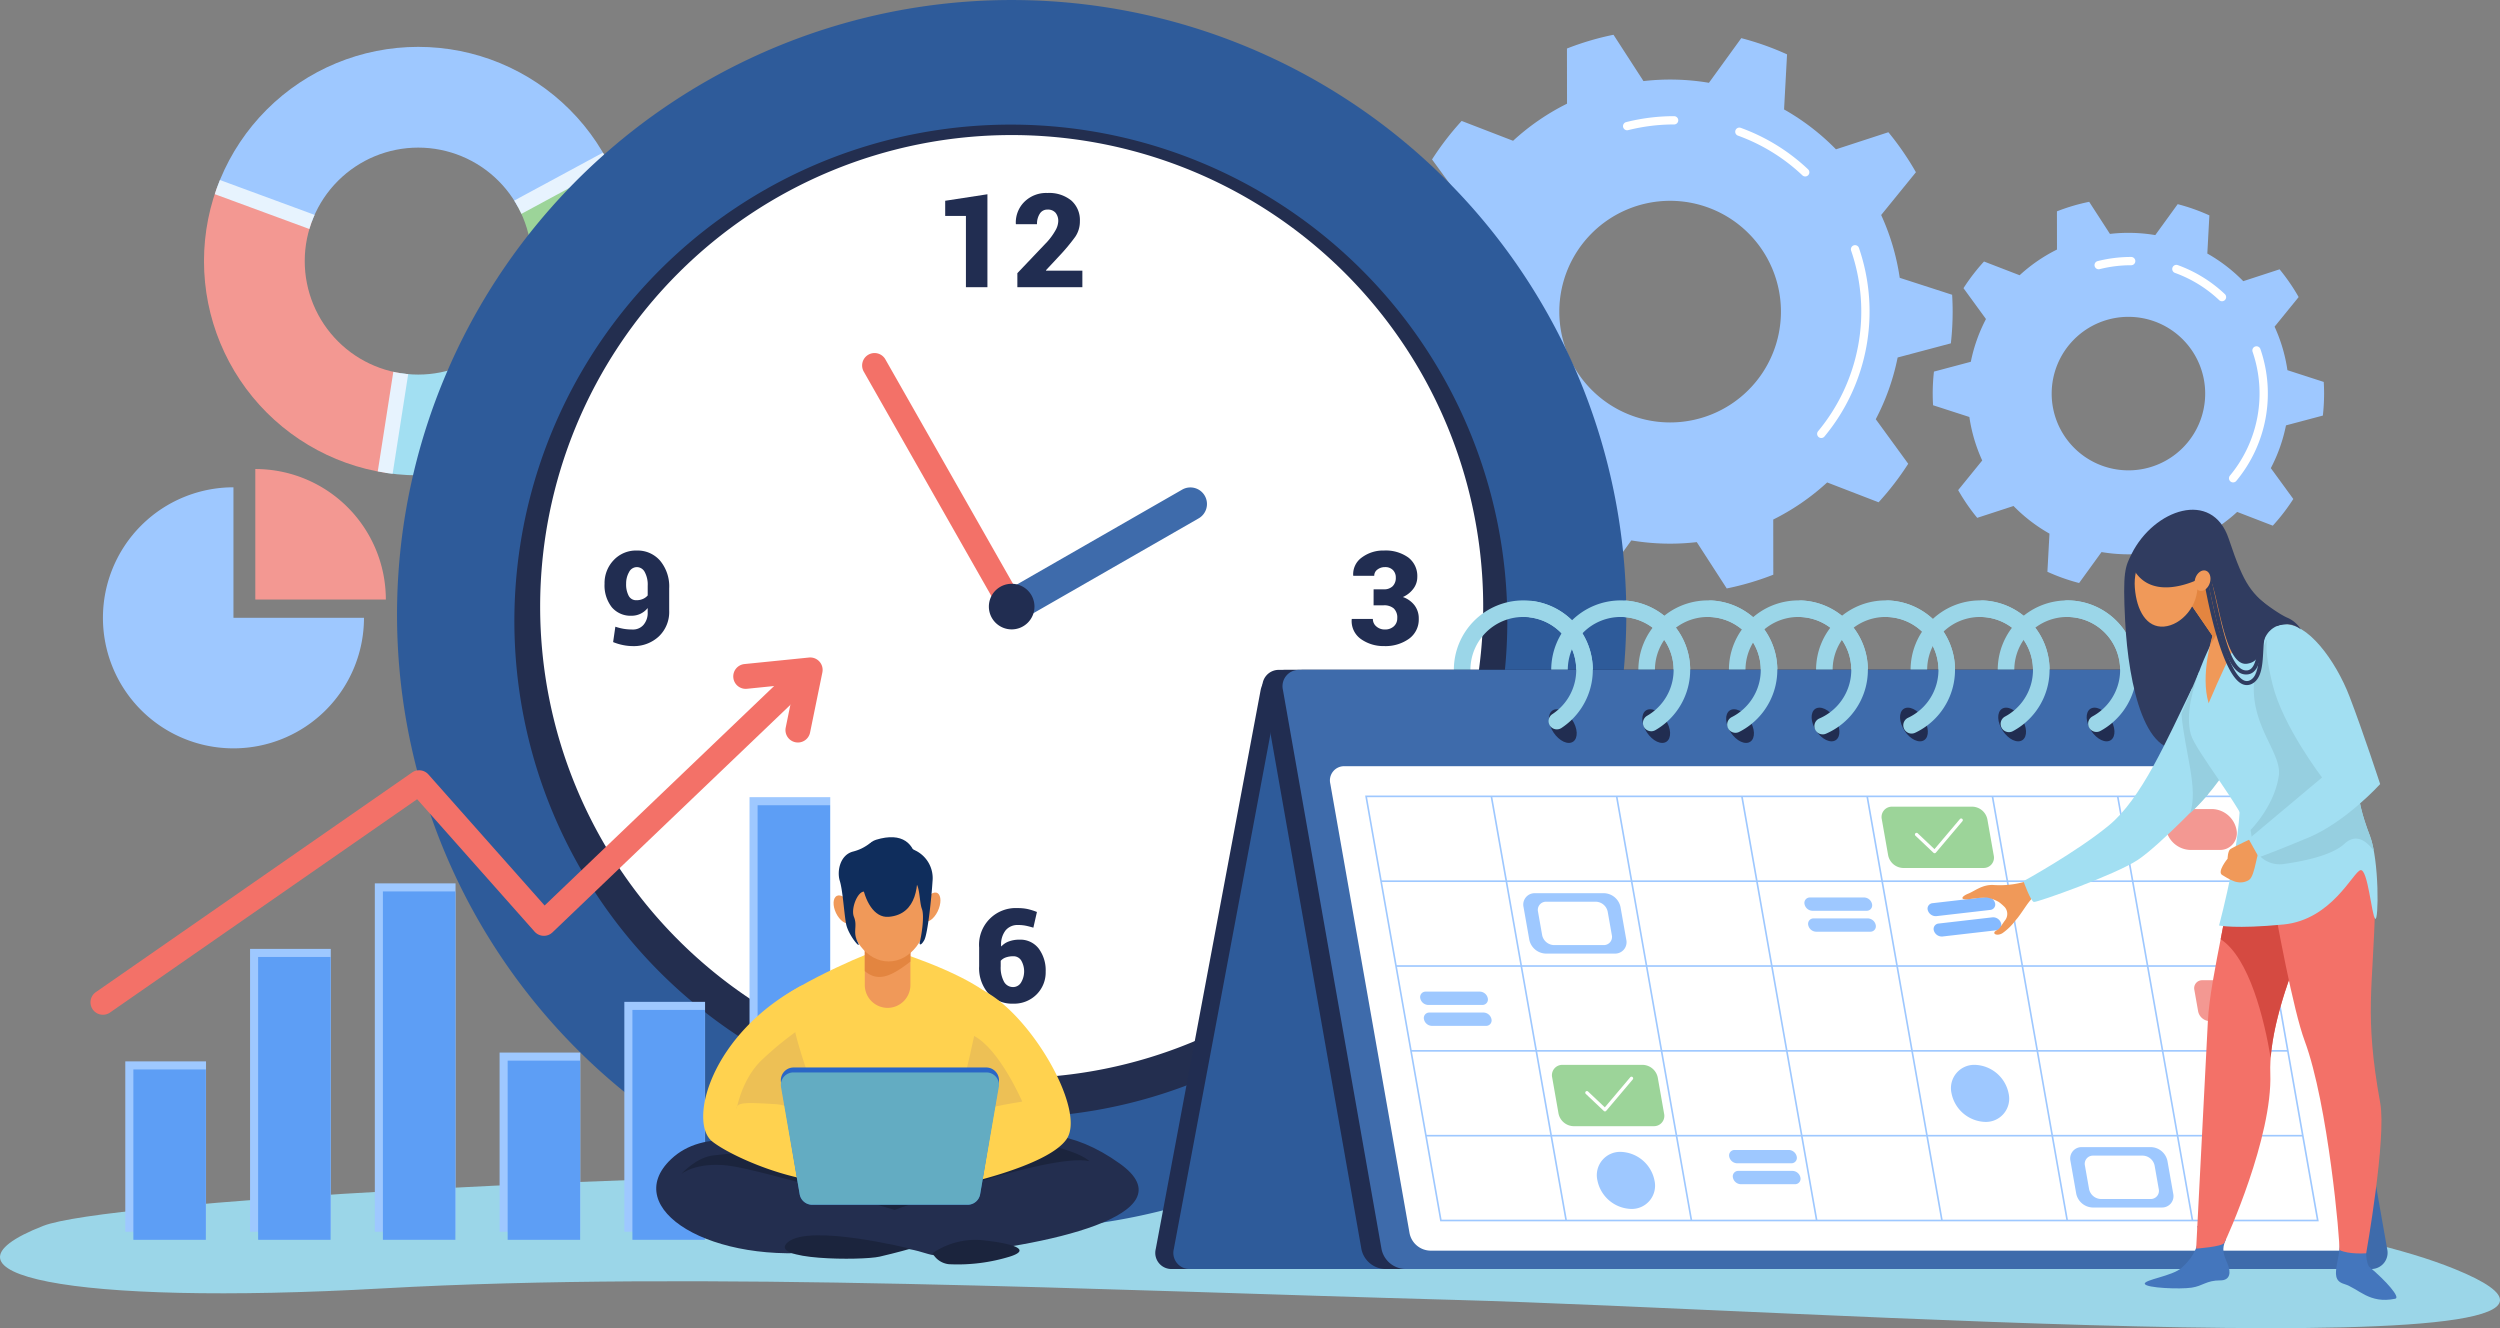 <svg xmlns="http://www.w3.org/2000/svg" xmlns:xlink="http://www.w3.org/1999/xlink" width="631.001" height="335.226" viewBox="0 0 631.001 335.226">
  <rect x="0" y="0" width="631.001" height="335.226" fill="#808080" stroke="none"/>
  <defs>
    <clipPath id="clip-path">
      <rect id="Rectangle_1354" data-name="Rectangle 1354" width="631.001" height="335.226" fill="none"/>
    </clipPath>
    <clipPath id="clip-path-2">
      <path id="Path_20154" data-name="Path 20154" d="M271.687,110.648a28.644,28.644,0,1,1,28.644,28.644,28.644,28.644,0,0,1-28.644-28.644m-25.428,0a54.072,54.072,0,1,0,54.072-54.072,54.072,54.072,0,0,0-54.072,54.072" transform="translate(-246.259 -56.576)" fill="none"/>
    </clipPath>
  </defs>
  <g id="Group_4788" data-name="Group 4788" transform="translate(709 -323)">
    <g id="Group_4794" data-name="Group 4794" transform="translate(-709 323)">
      <g id="Group_4789" data-name="Group 4789" transform="translate(0 0)">
        <g id="Group_4788-2" data-name="Group 4788" clip-path="url(#clip-path)">
          <path id="Path_20140" data-name="Path 20140" d="M619.557,1436.005c-100.325-40.8-577.684-22.991-608.654-10.884s6.031,20.257,85.74,15.775,182.266.5,270.355,2.9,317.6,18.662,252.56-7.79" transform="translate(0 -1115.708)" fill="#9bd6e8"/>
          <path id="Path_20141" data-name="Path 20141" d="M1817.308,119.86a71.956,71.956,0,0,0,.45-8.007c0-1.428-.047-2.846-.13-4.254l-13.229-4.28a58.171,58.171,0,0,0-4.685-15.851l8.772-10.795a71.46,71.46,0,0,0-6.948-10.1l-13.231,4.317a58.782,58.782,0,0,0-13.1-10.068l.752-13.9a70.772,70.772,0,0,0-11.55-4.093L1756.24,54.1a58.833,58.833,0,0,0-16.517-.433l-7.565-11.692a70.751,70.751,0,0,0-11.751,3.473l.017,13.922a58.692,58.692,0,0,0-13.613,9.364l-12.98-5.009a71.6,71.6,0,0,0-7.476,9.72l8.192,11.246a58.146,58.146,0,0,0-5.523,15.58l-13.436,3.575a72.069,72.069,0,0,0-.45,8.006c0,1.429.047,2.846.13,4.254l13.23,4.28a58.136,58.136,0,0,0,4.684,15.851l-8.772,10.795a71.488,71.488,0,0,0,6.949,10.1l13.231-4.317a58.811,58.811,0,0,0,13.1,10.068l-.752,13.9a70.776,70.776,0,0,0,11.55,4.093l8.17-11.275a58.811,58.811,0,0,0,16.517.433l7.564,11.692a70.739,70.739,0,0,0,11.752-3.473l-.017-13.922a58.7,58.7,0,0,0,13.613-9.364l12.981,5.009a71.582,71.582,0,0,0,7.475-9.719l-8.191-11.245a58.175,58.175,0,0,0,5.522-15.58Zm-70.86,19.963a27.969,27.969,0,1,1,27.969-27.969,27.969,27.969,0,0,1-27.969,27.969" transform="translate(-1324.908 -33.2)" fill="#9ec8ff"/>
          <path id="Path_20142" data-name="Path 20142" d="M2194.714,344.627a1.045,1.045,0,0,1-.8-1.714,47.317,47.317,0,0,0,8.337-45.576,1.045,1.045,0,1,1,1.976-.681,49.408,49.408,0,0,1-8.706,47.594,1.042,1.042,0,0,1-.8.377" transform="translate(-1735.026 -234.075)" fill="#fff"/>
          <path id="Path_20143" data-name="Path 20143" d="M2112.46,166.369a1.042,1.042,0,0,1-.717-.284,46.963,46.963,0,0,0-16.263-10.02,1.045,1.045,0,1,1,.713-1.965,49.051,49.051,0,0,1,16.983,10.463,1.046,1.046,0,0,1-.717,1.807" transform="translate(-1656.821 -121.831)" fill="#fff"/>
          <path id="Path_20144" data-name="Path 20144" d="M1960.368,143.812a1.046,1.046,0,0,1-.255-2.059,49.515,49.515,0,0,1,12.11-1.5,1.045,1.045,0,1,1,0,2.091,47.425,47.425,0,0,0-11.6,1.434,1.043,1.043,0,0,1-.257.032" transform="translate(-1549.677 -110.93)" fill="#fff"/>
          <path id="Path_20145" data-name="Path 20145" d="M2431.7,297.61a49.932,49.932,0,0,0,.312-5.546c0-.99-.032-1.971-.09-2.946l-9.164-2.965a40.287,40.287,0,0,0-3.244-10.979l6.075-7.477a49.452,49.452,0,0,0-4.812-7l-9.165,2.99a40.743,40.743,0,0,0-9.073-6.974l.521-9.629a49.016,49.016,0,0,0-8-2.835l-5.659,7.809a40.759,40.759,0,0,0-11.44-.3l-5.24-8.1a49.051,49.051,0,0,0-8.14,2.405l.012,9.643a40.645,40.645,0,0,0-9.429,6.486l-8.99-3.469a49.533,49.533,0,0,0-5.178,6.732l5.674,7.789a40.294,40.294,0,0,0-3.825,10.791l-9.306,2.477a49.87,49.87,0,0,0-.312,5.545c0,.989.033,1.971.09,2.946l9.163,2.965a40.3,40.3,0,0,0,3.244,10.979l-6.076,7.477a49.508,49.508,0,0,0,4.813,7l9.165-2.99a40.734,40.734,0,0,0,9.072,6.973l-.521,9.629a49.069,49.069,0,0,0,8,2.836l5.659-7.809a40.741,40.741,0,0,0,11.44.3l5.24,8.1a49.037,49.037,0,0,0,8.14-2.405l-.012-9.643a40.645,40.645,0,0,0,9.429-6.486l8.991,3.469a49.562,49.562,0,0,0,5.178-6.732l-5.674-7.789a40.277,40.277,0,0,0,3.825-10.791Zm-49.08,13.827A19.373,19.373,0,1,1,2402,292.065a19.372,19.372,0,0,1-19.373,19.373" transform="translate(-1845.41 -192.72)" fill="#9ec8ff"/>
          <path id="Path_20146" data-name="Path 20146" d="M2691.895,452.4a1.045,1.045,0,0,1-.8-1.714,32.452,32.452,0,0,0,5.718-31.258,1.045,1.045,0,1,1,1.976-.681,34.544,34.544,0,0,1-6.086,33.275,1.044,1.044,0,0,1-.805.377" transform="translate(-2128.259 -330.638)" fill="#fff"/>
          <path id="Path_20147" data-name="Path 20147" d="M2634.925,328.93a1.042,1.042,0,0,1-.716-.284,32.208,32.208,0,0,0-11.153-6.872,1.045,1.045,0,0,1,.713-1.966,34.289,34.289,0,0,1,11.874,7.315,1.046,1.046,0,0,1-.717,1.807" transform="translate(-2074.094 -252.894)" fill="#fff"/>
          <path id="Path_20148" data-name="Path 20148" d="M2529.579,313.306a1.046,1.046,0,0,1-.255-2.059,34.627,34.627,0,0,1,8.467-1.047,1.045,1.045,0,1,1,0,2.091,32.524,32.524,0,0,0-7.955.983,1.048,1.048,0,0,1-.257.032" transform="translate(-1999.88 -245.344)" fill="#fff"/>
        </g>
      </g>
      <g id="Group_4791" data-name="Group 4791" transform="translate(51.487 11.829)">
        <g id="Group_4790" data-name="Group 4790" clip-path="url(#clip-path-2)">
          <path id="Path_20149" data-name="Path 20149" d="M520.312,345.085,471.442,315.2l-8.84,56.6a57.348,57.348,0,0,0,57.711-26.714" transform="translate(-417.37 -261.128)" fill="#a2dff2"/>
          <path id="Path_20150" data-name="Path 20150" d="M553.805,242.6c.132-.216.3-.512.3-.5a57.288,57.288,0,0,0,1.269-56.39c-17.294,9.061-7,3.556-50.488,27.074,48.951,29.934,41.349,25.318,48.922,29.817" transform="translate(-450.811 -158.709)" fill="#9cd499"/>
          <path id="Path_20151" data-name="Path 20151" d="M247.934,78.936l53.722,19.8,50.4-27.251c-23.573-43.595-87.025-38.366-104.117,7.455" transform="translate(-247.584 -44.659)" fill="#9ec8ff"/>
          <path id="Path_20152" data-name="Path 20152" d="M279.191,296.915l8.84-56.6-53.722-19.8c-12.775,34.249,9.9,70.879,44.882,76.394" transform="translate(-233.958 -186.244)" fill="#f39892"/>
          <path id="Path_20153" data-name="Path 20153" d="M332.391,120.775a59.419,59.419,0,0,0,1.483-55.7l.031-.017-.9-1.672c-.018-.034-.038-.067-.057-.1l-.739-1.376-.028.015a58.493,58.493,0,0,0-23.613-22.9,59.667,59.667,0,0,0-82.44,30.3l-.032-.012-.661,1.774-.667,1.788.032.012a58.449,58.449,0,0,0,5.009,48.292,59.242,59.242,0,0,0,40.123,28.516l0,.033,1.873.3,1.882.3.005-.033a59.235,59.235,0,0,0,56.779-26.352l.038.023.372-.61.01,0,.6-1c.093-.152.2-.342.268-.45l.04-.067.03-.052.6-.985ZM326.66,69.1l3.948-2.065a55.607,55.607,0,0,1-1.426,51.708s-.362-.213-.362-.213c-2-1.183-2.864-1.7-6.843-4.123L284.743,91.638l30.908-16.713c4.539-2.442,6.4-3.415,11.009-5.825m-96.971,1.529a55.423,55.423,0,0,1,99.037-7.1l-14.884,8.048c-3.073,1.654-7.369,3.978-14.56,7.869-4.608,2.493-10.405,5.63-17.831,9.646l-.459.248-1.5-.915-.082.522-23.537-8.673Zm3.4,48.623a54.663,54.663,0,0,1-4.726-45.06l35.388,13.039,15.066,5.552-8.3,53.147a55.458,55.458,0,0,1-37.427-26.678m41.182,27.27,8.1-51.877,21.086,12.9c8.5,5.2,13.364,8.175,16.426,10.042l7.279,4.451a55.163,55.163,0,0,1-52.893,24.487" transform="translate(-226.862 -37.465)" fill="#e7f3fe"/>
        </g>
      </g>
      <g id="Group_4793" data-name="Group 4793" transform="translate(0 0)">
        <g id="Group_4792" data-name="Group 4792" clip-path="url(#clip-path)">
          <path id="Path_20155" data-name="Path 20155" d="M789.572,155.131A155.135,155.135,0,1,1,634.438,0,155.135,155.135,0,0,1,789.572,155.131" transform="translate(-379.092 0.004)" fill="#2e5b9a"/>
          <path id="Path_20156" data-name="Path 20156" d="M871.6,275.735A125.309,125.309,0,1,1,746.294,150.426,125.31,125.31,0,0,1,871.6,275.735" transform="translate(-491.152 -118.975)" fill="#232e4f"/>
          <path id="Path_20157" data-name="Path 20157" d="M890.1,282.058A119.012,119.012,0,1,1,771.086,163.045,119.012,119.012,0,0,1,890.1,282.058" transform="translate(-515.741 -128.956)" fill="#fff"/>
          <path id="Path_20158" data-name="Path 20158" d="M1205.489,622.766a4.182,4.182,0,0,1-2.085-7.809l45.08-25.872a4.182,4.182,0,1,1,4.163,7.254l-45.08,25.872a4.162,4.162,0,0,1-2.078.555" transform="translate(-950.14 -465.482)" fill="#3e6bab"/>
          <path id="Path_20159" data-name="Path 20159" d="M1078.583,493.433a3.136,3.136,0,0,1-2.729-1.586l-34.592-60.83a3.136,3.136,0,1,1,5.452-3.1l34.592,60.83a3.137,3.137,0,0,1-2.723,4.687" transform="translate(-823.235 -337.194)" fill="#f37168"/>
          <path id="Path_20160" data-name="Path 20160" d="M1205.291,710.508a5.755,5.755,0,1,1-5.755-5.755,5.754,5.754,0,0,1,5.755,5.755" transform="translate(-944.191 -557.405)" fill="#212d51"/>
          <path id="Path_20161" data-name="Path 20161" d="M1151.715,257.972h-5.426V239.986h-5.233v-3.832l10.66-1.642Z" transform="translate(-902.489 -185.48)" fill="#212d51"/>
          <path id="Path_20162" data-name="Path 20162" d="M1243.1,256.754h-16.408v-3.543l7.536-7.922a15.89,15.89,0,0,0,2.109-2.931,4.976,4.976,0,0,0,.677-2.238,3.222,3.222,0,0,0-.685-2.158,2.545,2.545,0,0,0-2.053-.8,2.2,2.2,0,0,0-1.924,1.039,4.642,4.642,0,0,0-.7,2.649h-5.314l-.032-.1a7.327,7.327,0,0,1,2.125-5.515,7.8,7.8,0,0,1,5.846-2.262,8.841,8.841,0,0,1,6.03,1.9,6.563,6.563,0,0,1,2.166,5.2,6.859,6.859,0,0,1-1.152,3.929,49.7,49.7,0,0,1-4.243,5.072l-3.172,3.4.048.1h9.146Z" transform="translate(-969.91 -184.262)" fill="#212d51"/>
          <path id="Path_20163" data-name="Path 20163" d="M1191.769,1096.266a11.742,11.742,0,0,1,2.464.233,15.512,15.512,0,0,1,2.383.749l-.9,3.961q-1.126-.339-1.972-.507a9.974,9.974,0,0,0-1.941-.169,3.881,3.881,0,0,0-3.1,1.361,5.767,5.767,0,0,0-1.119,3.969l.048.08a4.7,4.7,0,0,1,1.884-1.256,7.433,7.433,0,0,1,2.674-.451,5.824,5.824,0,0,1,4.887,2.262,9.2,9.2,0,0,1,1.747,5.789,7.851,7.851,0,0,1-2.311,5.789,7.99,7.99,0,0,1-5.9,2.311,8.118,8.118,0,0,1-6.215-2.528,9.728,9.728,0,0,1-2.367-6.924v-4.718a9.264,9.264,0,0,1,9.741-9.951m-1.078,12.157a5.532,5.532,0,0,0-1.94.3,3.056,3.056,0,0,0-1.28.85v1.379a7.5,7.5,0,0,0,.829,3.889,2.579,2.579,0,0,0,2.31,1.355,2.32,2.32,0,0,0,2-1.155,5.479,5.479,0,0,0,.024-5.572,2.286,2.286,0,0,0-1.94-1.05" transform="translate(-934.895 -867.063)" fill="#212d51"/>
          <path id="Path_20164" data-name="Path 20164" d="M736.966,684.553a3.479,3.479,0,0,0,2.689-1.167,4.618,4.618,0,0,0,1.063-3.229v-1.03a5.223,5.223,0,0,1-1.836,1.457,5.165,5.165,0,0,1-2.222.491,6.184,6.184,0,0,1-5.016-2.166,8.941,8.941,0,0,1-1.811-5.917,8.359,8.359,0,0,1,2.286-5.934,7.714,7.714,0,0,1,5.894-2.44,7.493,7.493,0,0,1,5.837,2.56,10.163,10.163,0,0,1,2.295,7.037v5.571a8.5,8.5,0,0,1-2.609,6.505,9.224,9.224,0,0,1-6.57,2.448,12.468,12.468,0,0,1-2.5-.266,13.737,13.737,0,0,1-2.472-.749l.563-3.881a14.64,14.64,0,0,0,2.134.539,13.847,13.847,0,0,0,2.279.169m.886-7.391a4.06,4.06,0,0,0,1.65-.322,3.344,3.344,0,0,0,1.216-.886v-2.416a6.651,6.651,0,0,0-.765-3.518A2.26,2.26,0,0,0,738,668.8a2.223,2.223,0,0,0-1.989,1.272,5.733,5.733,0,0,0-.733,2.915,6.127,6.127,0,0,0,.644,3.051,2.092,2.092,0,0,0,1.932,1.119" transform="translate(-577.242 -525.662)" fill="#212d51"/>
          <path id="Path_20165" data-name="Path 20165" d="M1637.345,674.408h2.56a3.05,3.05,0,0,0,2.254-.789,2.96,2.96,0,0,0,.789-2.19,2.63,2.63,0,0,0-.708-1.868,2.688,2.688,0,0,0-2.061-.757,3,3,0,0,0-1.868.612,1.9,1.9,0,0,0-.805,1.578h-5.282l-.032-.1a5.186,5.186,0,0,1,2.206-4.541,9,9,0,0,1,5.587-1.739,9.8,9.8,0,0,1,6.1,1.747,5.866,5.866,0,0,1,2.286,4.952,4.847,4.847,0,0,1-.99,2.939,6.633,6.633,0,0,1-2.649,2.1,6.3,6.3,0,0,1,2.947,2.1,5.441,5.441,0,0,1,1.063,3.373,5.98,5.98,0,0,1-2.464,5.064,10.226,10.226,0,0,1-6.3,1.844,9.805,9.805,0,0,1-5.772-1.731,5.562,5.562,0,0,1-2.391-5.016l.032-.1h5.313a2.412,2.412,0,0,0,.878,1.892,3.133,3.133,0,0,0,2.134.765,3.2,3.2,0,0,0,2.287-.805,2.672,2.672,0,0,0,.854-2.029,3.141,3.141,0,0,0-.894-2.488,3.711,3.711,0,0,0-2.52-.781h-2.56Z" transform="translate(-1290.646 -525.662)" fill="#212d51"/>
          <path id="Path_20166" data-name="Path 20166" d="M2429.254,759.893a17.537,17.537,0,1,1,17.536-17.537,17.556,17.556,0,0,1-17.536,17.537m0-30.892a13.355,13.355,0,1,0,13.354,13.355A13.371,13.371,0,0,0,2429.254,729" transform="translate(-1907.486 -573.276)" fill="#9bd6e8"/>
          <path id="Path_20167" data-name="Path 20167" d="M2324.047,759.893a17.537,17.537,0,1,1,17.536-17.537,17.557,17.557,0,0,1-17.536,17.537m0-30.892a13.355,13.355,0,1,0,13.355,13.355A13.37,13.37,0,0,0,2324.047,729" transform="translate(-1824.275 -573.276)" fill="#9bd6e8"/>
          <path id="Path_20168" data-name="Path 20168" d="M2209.934,759.893a17.537,17.537,0,1,1,17.537-17.537,17.557,17.557,0,0,1-17.537,17.537m0-30.892a13.355,13.355,0,1,0,13.355,13.355A13.37,13.37,0,0,0,2209.934,729" transform="translate(-1734.021 -573.276)" fill="#9bd6e8"/>
          <path id="Path_20169" data-name="Path 20169" d="M2104.728,759.893a17.537,17.537,0,1,1,17.537-17.537,17.557,17.557,0,0,1-17.537,17.537m0-30.892a13.355,13.355,0,1,0,13.355,13.355A13.37,13.37,0,0,0,2104.728,729" transform="translate(-1650.811 -573.276)" fill="#9bd6e8"/>
          <path id="Path_20170" data-name="Path 20170" d="M1995.417,759.893a17.537,17.537,0,1,1,17.537-17.537,17.557,17.557,0,0,1-17.537,17.537m0-30.892a13.355,13.355,0,1,0,13.355,13.355A13.37,13.37,0,0,0,1995.417,729" transform="translate(-1564.354 -573.276)" fill="#9bd6e8"/>
          <path id="Path_20171" data-name="Path 20171" d="M1890.209,759.893a17.537,17.537,0,1,1,17.537-17.537,17.557,17.557,0,0,1-17.537,17.537m0-30.892a13.355,13.355,0,1,0,13.355,13.355A13.371,13.371,0,0,0,1890.209,729" transform="translate(-1481.143 -573.276)" fill="#9bd6e8"/>
          <path id="Path_20172" data-name="Path 20172" d="M1772.655,759.893a17.537,17.537,0,1,1,17.537-17.537,17.557,17.557,0,0,1-17.537,17.537m0-30.892a13.355,13.355,0,1,0,13.355,13.355A13.37,13.37,0,0,0,1772.655,729" transform="translate(-1388.166 -573.276)" fill="#9bd6e8"/>
          <path id="Path_20173" data-name="Path 20173" d="M1642.755,959.914H1399.016a4.067,4.067,0,0,1-4.1-5.046L1421.4,813.742a6.371,6.371,0,0,1,5.992-5.045H1671.13a4.067,4.067,0,0,1,4.1,5.045l-26.481,141.127a6.371,6.371,0,0,1-5.992,5.046" transform="translate(-1103.204 -639.617)" fill="#212d51"/>
          <path id="Path_20174" data-name="Path 20174" d="M1664.567,959.914H1420.828a4.067,4.067,0,0,1-4.1-5.046l26.482-141.127a6.371,6.371,0,0,1,5.992-5.045h243.739a4.067,4.067,0,0,1,4.1,5.045l-26.481,141.127a6.371,6.371,0,0,1-5.992,5.046" transform="translate(-1120.455 -639.617)" fill="#2e5b9a"/>
          <path id="Path_20175" data-name="Path 20175" d="M1798.736,959.914H1555a6.281,6.281,0,0,1-5.935-5.046l-24.884-141.127a4.118,4.118,0,0,1,4.156-5.045h243.739a6.28,6.28,0,0,1,5.935,5.045l24.885,141.127a4.118,4.118,0,0,1-4.156,5.046" transform="translate(-1205.447 -639.617)" fill="#212d51"/>
          <path id="Path_20176" data-name="Path 20176" d="M1823.039,959.914H1579.3a6.28,6.28,0,0,1-5.935-5.046L1548.48,813.742a4.117,4.117,0,0,1,4.156-5.045h243.739a6.279,6.279,0,0,1,5.934,5.045l24.885,141.127a4.117,4.117,0,0,1-4.156,5.046" transform="translate(-1224.669 -639.617)" fill="#3e6bab"/>
          <path id="Path_20177" data-name="Path 20177" d="M2525.73,858.552c.841,2.347.106,4.249-1.64,4.249s-3.844-1.9-4.685-4.249-.106-4.249,1.641-4.249,3.843,1.9,4.684,4.249" transform="translate(-1992.384 -675.688)" fill="#212d51"/>
          <path id="Path_20178" data-name="Path 20178" d="M2418.974,858.552c.84,2.347.106,4.249-1.64,4.249s-3.844-1.9-4.685-4.249-.106-4.249,1.641-4.249,3.844,1.9,4.684,4.249" transform="translate(-1907.949 -675.688)" fill="#212d51"/>
          <path id="Path_20179" data-name="Path 20179" d="M2300.445,858.552c.84,2.347.106,4.249-1.641,4.249s-3.843-1.9-4.684-4.249-.106-4.249,1.64-4.249,3.844,1.9,4.685,4.249" transform="translate(-1814.201 -675.688)" fill="#212d51"/>
          <path id="Path_20180" data-name="Path 20180" d="M2193.686,858.552c.841,2.347.106,4.249-1.641,4.249s-3.844-1.9-4.684-4.249-.106-4.249,1.641-4.249,3.843,1.9,4.684,4.249" transform="translate(-1729.761 -675.688)" fill="#212d51"/>
          <path id="Path_20181" data-name="Path 20181" d="M2090.5,860.458c.841,2.347.106,4.249-1.641,4.249s-3.844-1.9-4.684-4.249-.106-4.249,1.641-4.249,3.844,1.9,4.684,4.249" transform="translate(-1648.151 -677.195)" fill="#212d51"/>
          <path id="Path_20182" data-name="Path 20182" d="M1989.3,860.458c.841,2.347.106,4.249-1.641,4.249s-3.844-1.9-4.684-4.249-.106-4.249,1.641-4.249,3.844,1.9,4.684,4.249" transform="translate(-1568.11 -677.195)" fill="#212d51"/>
          <path id="Path_20183" data-name="Path 20183" d="M1876.538,860.458c.841,2.347.106,4.249-1.64,4.249s-3.844-1.9-4.684-4.249-.106-4.249,1.64-4.249,3.844,1.9,4.684,4.249" transform="translate(-1478.922 -677.195)" fill="#212d51"/>
          <path id="Path_20184" data-name="Path 20184" d="M2495.061,758.021a2.091,2.091,0,0,1-1-3.927A13.358,13.358,0,0,0,2487.686,729a2.091,2.091,0,1,1,0-4.182,17.539,17.539,0,0,1,8.374,32.948,2.08,2.08,0,0,1-1,.255" transform="translate(-1965.917 -573.275)" fill="#9bd6e8"/>
          <path id="Path_20185" data-name="Path 20185" d="M2392.553,758.139a2.091,2.091,0,0,1-.989-3.934,13.358,13.358,0,0,0-5.656-25.122,2.091,2.091,0,1,1,.2-4.177,17.539,17.539,0,0,1,7.434,32.985,2.085,2.085,0,0,1-.986.248" transform="translate(-1885.497 -573.343)" fill="#9bd6e8"/>
          <path id="Path_20186" data-name="Path 20186" d="M2277.671,758.491a2.091,2.091,0,0,1-.892-3.983,13.358,13.358,0,0,0-5.055-25.431,2.091,2.091,0,1,1,.192-4.177,17.54,17.54,0,0,1,6.643,33.392,2.087,2.087,0,0,1-.889.2" transform="translate(-1795.185 -573.338)" fill="#9bd6e8"/>
          <path id="Path_20187" data-name="Path 20187" d="M2172.015,758.69a2.091,2.091,0,0,1-.831-4.01,13.358,13.358,0,0,0-4.673-25.6,2.091,2.091,0,0,1,.192-4.177,17.54,17.54,0,0,1,6.141,33.62,2.085,2.085,0,0,1-.829.172" transform="translate(-1711.969 -573.337)" fill="#9bd6e8"/>
          <path id="Path_20188" data-name="Path 20188" d="M2063.864,758.313a2.091,2.091,0,0,1-.946-3.956,13.358,13.358,0,0,0-5.329-25.259,2.091,2.091,0,0,1,.214-4.176,17.54,17.54,0,0,1,7,33.166,2.084,2.084,0,0,1-.943.226" transform="translate(-1625.829 -573.355)" fill="#9bd6e8"/>
          <path id="Path_20189" data-name="Path 20189" d="M1961.866,758.1a2.091,2.091,0,0,1-1.046-3.9,13.358,13.358,0,0,0-5.39-24.878,2.091,2.091,0,1,1,.39-4.163,17.539,17.539,0,0,1,7.087,32.664,2.079,2.079,0,0,1-1.041.28" transform="translate(-1545.098 -573.532)" fill="#9bd6e8"/>
          <path id="Path_20190" data-name="Path 20190" d="M1847.1,757.853a2.091,2.091,0,0,1-1.149-3.839,13.358,13.358,0,0,0-5.588-24.42,2.091,2.091,0,0,1,.535-4.147,17.539,17.539,0,0,1,7.347,32.063,2.08,2.08,0,0,1-1.145.343" transform="translate(-1454.148 -573.759)" fill="#9bd6e8"/>
          <path id="Path_20191" data-name="Path 20191" d="M1860.347,1047.274H1630.868a5.472,5.472,0,0,1-5.171-4.4L1605.689,929.4a3.587,3.587,0,0,1,3.621-4.4h229.479a5.471,5.471,0,0,1,5.171,4.4l20.009,113.474a3.587,3.587,0,0,1-3.621,4.4" transform="translate(-1269.924 -731.611)" fill="#fff"/>
          <path id="Path_20192" data-name="Path 20192" d="M1888.7,1067.852H1666.958l-.03-.173-18.921-107.3h221.741l.031.173Zm-221.391-.418H1888.2l-18.8-106.64H1648.5Z" transform="translate(-1303.449 -759.584)" fill="#9ec8ff"/>
          <rect id="Rectangle_1355" data-name="Rectangle 1355" width="221.317" height="0.418" transform="translate(359.908 286.438)" fill="#9ec8ff"/>
          <rect id="Rectangle_1356" data-name="Rectangle 1356" width="221.317" height="0.418" transform="translate(356.134 265.027)" fill="#9ec8ff"/>
          <rect id="Rectangle_1357" data-name="Rectangle 1357" width="221.317" height="0.418" transform="translate(352.358 243.615)" fill="#9ec8ff"/>
          <rect id="Rectangle_1358" data-name="Rectangle 1358" width="221.317" height="0.418" transform="translate(348.582 222.204)" fill="#9ec8ff"/>
          <rect id="Rectangle_1359" data-name="Rectangle 1359" width="0.418" height="108.71" transform="translate(534.302 201.037) rotate(-10)" fill="#9ec8ff"/>
          <rect id="Rectangle_1360" data-name="Rectangle 1360" width="0.418" height="108.71" transform="translate(502.685 201.037) rotate(-10)" fill="#9ec8ff"/>
          <rect id="Rectangle_1361" data-name="Rectangle 1361" width="0.418" height="108.71" transform="translate(471.068 201.037) rotate(-10)" fill="#9ec8ff"/>
          <rect id="Rectangle_1362" data-name="Rectangle 1362" width="0.418" height="108.71" transform="translate(439.451 201.037) rotate(-10)" fill="#9ec8ff"/>
          <rect id="Rectangle_1363" data-name="Rectangle 1363" width="0.418" height="108.71" transform="translate(407.835 201.037) rotate(-10)" fill="#9ec8ff"/>
          <rect id="Rectangle_1364" data-name="Rectangle 1364" width="0.418" height="108.71" transform="translate(376.218 201.037) rotate(-10)" fill="#9ec8ff"/>
          <path id="Path_20193" data-name="Path 20193" d="M2628.132,987h-7.441a6.445,6.445,0,0,1-6.071-5.161,4.222,4.222,0,0,1,4.25-5.161h7.441a6.446,6.446,0,0,1,6.071,5.161,4.222,4.222,0,0,1-4.251,5.161" transform="translate(-2067.904 -772.474)" fill="#f39892"/>
          <path id="Path_20194" data-name="Path 20194" d="M2665.628,1193.654h-12.842a3.073,3.073,0,0,1-2.894-2.46l-.952-5.4a2.013,2.013,0,0,1,2.027-2.46h12.842a3.073,3.073,0,0,1,2.895,2.46l.952,5.4a2.013,2.013,0,0,1-2.027,2.46" transform="translate(-2095.081 -935.926)" fill="#f39892"/>
          <path id="Path_20195" data-name="Path 20195" d="M1862.092,1093.522h-17.463a4.384,4.384,0,0,1-4.129-3.51l-1.45-8.222a2.872,2.872,0,0,1,2.891-3.51H1859.4a4.384,4.384,0,0,1,4.129,3.51l1.45,8.222a2.872,2.872,0,0,1-2.892,3.51" transform="translate(-1454.507 -852.836)" fill="#9ec8ff"/>
          <path id="Path_20196" data-name="Path 20196" d="M1873.13,1099.5h-12.544a3.149,3.149,0,0,1-2.966-2.521l-1.041-5.906a2.063,2.063,0,0,1,2.077-2.521H1871.2a3.149,3.149,0,0,1,2.966,2.521l1.041,5.906a2.063,2.063,0,0,1-2.077,2.521" transform="translate(-1468.382 -860.959)" fill="#fff"/>
          <path id="Path_20197" data-name="Path 20197" d="M2522.342,1400.066h-17.463a4.383,4.383,0,0,1-4.129-3.51l-1.45-8.222a2.872,2.872,0,0,1,2.891-3.51h17.464a4.384,4.384,0,0,1,4.129,3.51l1.449,8.222a2.872,2.872,0,0,1-2.891,3.51" transform="translate(-1976.714 -1095.291)" fill="#9ec8ff"/>
          <path id="Path_20198" data-name="Path 20198" d="M2533.38,1406.041h-12.544a3.149,3.149,0,0,1-2.966-2.521l-1.041-5.906a2.063,2.063,0,0,1,2.077-2.522h12.544a3.15,3.15,0,0,1,2.967,2.522l1.041,5.906a2.063,2.063,0,0,1-2.077,2.521" transform="translate(-1990.59 -1103.411)" fill="#fff"/>
          <path id="Path_20199" data-name="Path 20199" d="M2194.021,1086.807h-13.682a2.1,2.1,0,0,1-1.977-1.68,1.375,1.375,0,0,1,1.385-1.68h13.682a2.1,2.1,0,0,1,1.977,1.68,1.375,1.375,0,0,1-1.385,1.68" transform="translate(-1722.9 -856.924)" fill="#9ec8ff"/>
          <path id="Path_20200" data-name="Path 20200" d="M2198.476,1112.066h-13.683a2.1,2.1,0,0,1-1.977-1.68,1.375,1.375,0,0,1,1.385-1.68h13.682a2.1,2.1,0,0,1,1.977,1.68,1.374,1.374,0,0,1-1.383,1.68" transform="translate(-1726.422 -876.902)" fill="#9ec8ff"/>
          <path id="Path_20201" data-name="Path 20201" d="M2103.109,1391.628h-13.682a2.1,2.1,0,0,1-1.977-1.68,1.375,1.375,0,0,1,1.384-1.68h13.682a2.1,2.1,0,0,1,1.976,1.68,1.374,1.374,0,0,1-1.384,1.68" transform="translate(-1650.994 -1098.014)" fill="#9ec8ff"/>
          <path id="Path_20202" data-name="Path 20202" d="M2107.561,1416.886h-13.682a2.1,2.1,0,0,1-1.977-1.68,1.375,1.375,0,0,1,1.384-1.68h13.682a2.1,2.1,0,0,1,1.976,1.68,1.374,1.374,0,0,1-1.384,1.68" transform="translate(-1654.516 -1117.992)" fill="#9ec8ff"/>
          <path id="Path_20203" data-name="Path 20203" d="M1730.138,1200.469h-13.682a2.1,2.1,0,0,1-1.977-1.68,1.375,1.375,0,0,1,1.384-1.68h13.682a2.1,2.1,0,0,1,1.977,1.68,1.375,1.375,0,0,1-1.384,1.68" transform="translate(-1356.002 -946.822)" fill="#9ec8ff"/>
          <path id="Path_20204" data-name="Path 20204" d="M1734.592,1225.728h-13.683a2.1,2.1,0,0,1-1.977-1.68,1.375,1.375,0,0,1,1.384-1.681H1734a2.1,2.1,0,0,1,1.977,1.681,1.375,1.375,0,0,1-1.384,1.68" transform="translate(-1359.526 -966.799)" fill="#9ec8ff"/>
          <path id="Path_20205" data-name="Path 20205" d="M1899.24,1301h-20.268a3.982,3.982,0,0,1-3.75-3.188l-1.6-9.1a2.609,2.609,0,0,1,2.626-3.188h20.268a3.982,3.982,0,0,1,3.751,3.188l1.6,9.1a2.608,2.608,0,0,1-2.626,3.188" transform="translate(-1481.851 -1016.752)" fill="#9cd499"/>
          <path id="Path_20206" data-name="Path 20206" d="M1918.742,1308.583a.417.417,0,0,1-.287-.115l-4.551-4.308a.418.418,0,0,1,.575-.607l4.23,4,6.415-7.589a.418.418,0,0,1,.639.54l-6.7,7.927a.419.419,0,0,1-.3.148h-.023" transform="translate(-1513.651 -1028.059)" fill="#fff"/>
          <path id="Path_20207" data-name="Path 20207" d="M2297.2,989.292h-20.269a3.981,3.981,0,0,1-3.75-3.188l-1.605-9.1a2.609,2.609,0,0,1,2.626-3.188h20.268a3.981,3.981,0,0,1,3.75,3.188l1.605,9.1a2.608,2.608,0,0,1-2.626,3.188" transform="translate(-1796.609 -770.213)" fill="#9cd499"/>
          <path id="Path_20208" data-name="Path 20208" d="M2316.706,996.873a.419.419,0,0,1-.288-.115l-4.551-4.308a.418.418,0,1,1,.575-.607l4.229,4,6.416-7.589a.418.418,0,1,1,.639.54l-6.7,7.927a.42.42,0,0,1-.3.148h-.023" transform="translate(-1828.409 -781.52)" fill="#fff"/>
          <path id="Path_20209" data-name="Path 20209" d="M2369.922,1292.715a5.876,5.876,0,0,1-5.931,7.2,8.964,8.964,0,0,1-8.471-7.2,5.876,5.876,0,0,1,5.932-7.2,8.963,8.963,0,0,1,8.47,7.2" transform="translate(-1862.949 -1016.744)" fill="#9ec8ff"/>
          <path id="Path_20210" data-name="Path 20210" d="M1942.408,1397.765a5.876,5.876,0,0,1-5.931,7.2,8.964,8.964,0,0,1-8.471-7.2,5.877,5.877,0,0,1,5.932-7.2,8.963,8.963,0,0,1,8.471,7.2" transform="translate(-1524.818 -1099.83)" fill="#9ec8ff"/>
          <path id="Path_20211" data-name="Path 20211" d="M157.209,621.225h32.944a32.944,32.944,0,1,1-32.944-32.944Z" transform="translate(-98.284 -465.285)" fill="#9ec8ff"/>
          <path id="Path_20212" data-name="Path 20212" d="M341.169,599.163a32.944,32.944,0,0,0-32.944-32.944v32.944Z" transform="translate(-243.783 -447.836)" fill="#f39892"/>
          <rect id="Rectangle_1365" data-name="Rectangle 1365" width="20.375" height="43" transform="translate(31.625 267.891)" fill="#9ec8ff"/>
          <rect id="Rectangle_1366" data-name="Rectangle 1366" width="20.375" height="87.929" transform="translate(94.605 222.961)" fill="#9ec8ff"/>
          <rect id="Rectangle_1367" data-name="Rectangle 1367" width="20.375" height="45.222" transform="translate(126.095 265.668)" fill="#9ec8ff"/>
          <rect id="Rectangle_1368" data-name="Rectangle 1368" width="20.375" height="58.022" transform="translate(157.585 252.868)" fill="#9ec8ff"/>
          <rect id="Rectangle_1369" data-name="Rectangle 1369" width="20.375" height="71.391" transform="translate(63.115 239.5)" fill="#9ec8ff"/>
          <rect id="Rectangle_1370" data-name="Rectangle 1370" width="20.375" height="109.685" transform="translate(189.181 201.206)" fill="#9ec8ff"/>
          <rect id="Rectangle_1371" data-name="Rectangle 1371" width="18.292" height="43" transform="translate(33.662 269.928)" fill="#5d9ef5"/>
          <rect id="Rectangle_1372" data-name="Rectangle 1372" width="18.292" height="87.929" transform="translate(96.643 224.998)" fill="#5d9ef5"/>
          <rect id="Rectangle_1373" data-name="Rectangle 1373" width="18.292" height="45.222" transform="translate(128.133 267.706)" fill="#5d9ef5"/>
          <rect id="Rectangle_1374" data-name="Rectangle 1374" width="18.292" height="58.022" transform="translate(159.623 254.905)" fill="#5d9ef5"/>
          <rect id="Rectangle_1375" data-name="Rectangle 1375" width="18.292" height="71.391" transform="translate(65.152 241.537)" fill="#5d9ef5"/>
          <rect id="Rectangle_1376" data-name="Rectangle 1376" width="18.292" height="109.685" transform="translate(191.219 203.243)" fill="#5d9ef5"/>
          <path id="Path_20213" data-name="Path 20213" d="M112.4,890.1a3.136,3.136,0,0,1-1.792-5.712l79.808-55.434a3.136,3.136,0,0,1,4.136.495l29.329,33.075,62.83-60.089a3.136,3.136,0,0,1,4.335,4.533l-65.183,62.34a3.137,3.137,0,0,1-4.514-.186l-29.642-33.427-77.52,53.844a3.121,3.121,0,0,1-1.786.561" transform="translate(-86.419 -633.975)" fill="#f37168"/>
          <path id="Path_20214" data-name="Path 20214" d="M901.608,815.161a3.14,3.14,0,0,1-3.076-3.766l2.254-11.013L888.769,801.6a3.136,3.136,0,1,1-.631-6.24l16.26-1.645a3.136,3.136,0,0,1,3.388,3.749l-3.108,15.191a3.137,3.137,0,0,1-3.069,2.508" transform="translate(-700.218 -627.753)" fill="#f37168"/>
          <path id="Path_20215" data-name="Path 20215" d="M2566.2,626.493c5.62-11.244,20.323-16.343,24.5-3.819s5.62,13.321,11.495,18.56c20.386,18.18-10.615,29.078-21.526,33.854s-15.275-15.465-16.106-31.552c-.65-12.569,0-13.754,1.641-17.044" transform="translate(-2028.172 -486.707)" fill="#303c60"/>
          <path id="Path_20216" data-name="Path 20216" d="M2602.479,1479.91c1.1,4.469-1.072,8.014-3.978,10.6-2.364,2.1-9.63,2.994-9.28,4.044s8.929,1.383,11.819.946,3.677-1.838,7.273-1.836c2.357,0,2.794-1.917,1.744-4.286s-1.418-3.68-.469-5.8-7.109-3.662-7.109-3.662" transform="translate(-2047.868 -1170.496)" fill="#4476bd"/>
          <path id="Path_20217" data-name="Path 20217" d="M2827.9,1467.61c-.175,4.64-.714,8.1.424,10.247,4.4,3.677,8.049,7.854,6.653,8.141-6.653,1.374-9.192-2.614-12.956-3.747-4.62-1.391.437-7.2-1.373-14.642-1.006-4.139,6.975-3.147,6.975-3.147Z" transform="translate(-2230.419 -1158.196)" fill="#4476bd"/>
          <path id="Path_20218" data-name="Path 20218" d="M2663.03,973.422c-2.919,24.513-8.223,42.634-8.813,54.255s-2.955,57.378-2.955,57.378,6.5-.455,7.091-1.439,12.212-26.787,11.621-42.742,11.607-40.213,11.607-40.213l-2.941-23.8Z" transform="translate(-2096.948 -769.903)" fill="#f37168"/>
          <path id="Path_20219" data-name="Path 20219" d="M2689.211,1024.466l-4.565,1.91c-1.24,7.773-2.617,14.762-3.826,20.961,7.264,4.7,11.018,20.344,12.625,29.91.819-10.7,5.87-23.639,9-30.791Z" transform="translate(-2120.325 -810.274)" fill="#d54a41"/>
          <path id="Path_20220" data-name="Path 20220" d="M2748.085,961.6s9.838,12.549,9.53,26.787c-.47,21.674-2.833,27.862,1.279,50.587,1.606,8.876-3.545,37.911-3.545,37.911s-4.4.345-6.765-.832c.2-2.133-2.844-36.837-8.767-52.79-2.868-7.725-6.9-29.361-9.066-41.77s-2.56-14.969-1.772-14.969,19.105-4.924,19.105-4.924" transform="translate(-2158.121 -760.555)" fill="#f37168"/>
          <path id="Path_20221" data-name="Path 20221" d="M2342.838,1086.062l-13.592,1.568a2.1,2.1,0,0,1-2.156-1.443,1.375,1.375,0,0,1,1.182-1.828l13.592-1.568a2.1,2.1,0,0,1,2.156,1.443,1.375,1.375,0,0,1-1.182,1.828" transform="translate(-1840.497 -856.396)" fill="#85baff"/>
          <path id="Path_20222" data-name="Path 20222" d="M2350.156,1110.644l-13.592,1.568a2.1,2.1,0,0,1-2.156-1.443,1.374,1.374,0,0,1,1.183-1.828l13.592-1.568a2.1,2.1,0,0,1,2.156,1.443,1.375,1.375,0,0,1-1.182,1.828" transform="translate(-1846.285 -875.839)" fill="#85baff"/>
          <path id="Path_20223" data-name="Path 20223" d="M2386.452,1061.917a23,23,0,0,1-9.412,1.358c-2.881-.2-4.783,1.495-6.481,2.174s-2.377,1.747.476,1.358a35.435,35.435,0,0,1,4.23-.389,10.809,10.809,0,0,1,3.009,1.138,12.579,12.579,0,0,1,1.5,1.305,2.627,2.627,0,0,1,.084,3.313c-.779,1.008-1.283,2.12-2.086,2.516-1.506.743-.086,1.636,1.414.743a14.77,14.77,0,0,0,3.328-3.26c1.555-1.726,2.989-4.513,4.414-5.754s-.475-4.5-.475-4.5" transform="translate(-1873.771 -839.895)" fill="#f09959"/>
          <path id="Path_20224" data-name="Path 20224" d="M2485.436,829.628c-6.609,13.588-12.857,28.123-21.143,34.914s-21.517,14.042-21.517,14.042,1.821,5.111,2.635,5.246,20.512-6.833,26.217-10.615,17.761-16.576,17.761-16.576Z" transform="translate(-1932.052 -656.172)" fill="#a2dff2"/>
          <path id="Path_20225" data-name="Path 20225" d="M2635.63,845.924c5.429-4.889,10.763-12.94,10.6-13.788-.224-1.137-8.234-22.145-8.234-22.145-1.734,4.077-3.232,7.678-4.526,10.821.8,9.52,4.368,18.915,2.164,25.112" transform="translate(-2082.873 -640.641)" fill="#96cfe0"/>
          <path id="Path_20226" data-name="Path 20226" d="M2655.052,743.075s14.7,1.746,21.407,11.81,3.592,26.613,5.233,34.253-20.622,17.125-23.436,9.33c-2.7-7.473-14.12-21.281-15.257-25.437-2.669-9.753,7-26.371,7-26.371Z" transform="translate(-2090.044 -587.715)" fill="#a2dff2"/>
          <path id="Path_20227" data-name="Path 20227" d="M2632.177,680.882l11.294,14.551s-4.116,6.464-10.057,20.584c-2.167-7.186.965-17,.965-17l-9.662-14.1Z" transform="translate(-2075.954 -538.525)" fill="#f09959"/>
          <path id="Path_20228" data-name="Path 20228" d="M2637.445,687.669l-5.268-6.787-7.459,4.028,9.662,14.1s-.168.771-.392,1.971a20.2,20.2,0,0,0,3.458-13.315" transform="translate(-2075.954 -538.525)" fill="#e38540"/>
          <path id="Path_20229" data-name="Path 20229" d="M2592.846,666.542c.452,5.765-4.087,10.667-8.447,11.009s-6.89-4.006-7.341-9.771,2.716-10.715,7.076-11.057,8.261,4.054,8.713,9.819" transform="translate(-2038.224 -519.402)" fill="#f09959"/>
          <path id="Path_20230" data-name="Path 20230" d="M2683.85,897.172c1.841,11.659-4.991,36.6-4.991,36.6s4.074.925,16.286-.256,17.6-13.37,19.435-13.71,2.783,11.343,3.689,12.266,1.044-14.754-1.326-20.917c-4.2-10.925-3.379-15.559-1.809-22.178,2.793-11.769-31.285,8.193-31.285,8.193" transform="translate(-2118.775 -700.177)" fill="#a2dff2"/>
          <path id="Path_20231" data-name="Path 20231" d="M2748.083,814.8a21.926,21.926,0,0,0-.993-3.8c-4.2-10.925-3.379-15.559-1.809-22.178.123-.522-9.755-16.393-9.755-16.393l-12.838-13.8c-12.321,20,2.56,29.472,1.4,37.22s-7.118,13.641-7.118,13.641l.421,2.749a6.979,6.979,0,0,0,7.85,5.866c5.322-.739,12.3-2.223,15.411-5.106,3.007-2.79,5.669-.631,7.428,1.8" transform="translate(-2148.92 -600.016)" fill="#96cfe0"/>
          <path id="Path_20232" data-name="Path 20232" d="M2689.205,1010.934s-5.357,2.519-5.97,2.984-.672,2.386-.672,2.386-2.747,3.336-1.348,4.118,4.023,2.916,6.737,1.261c1.666-1.016,1.946-7.813,3.108-8.063s-1.855-2.686-1.855-2.686" transform="translate(-2120.324 -799.571)" fill="#f09959"/>
          <path id="Path_20233" data-name="Path 20233" d="M2723.256,753.778c6.046-.843,13.325,9.076,16.809,18.157s7.735,22.11,7.735,22.11-8.646,9.548-18.111,13.507c-8.257,3.453-12.513,4.976-12.513,4.976l-2.57-4.613,18.53-15.541s-9.959-12.971-12.521-23.593-1.954-14.364,2.641-15" transform="translate(-2147.048 -596.141)" fill="#a2dff2"/>
          <path id="Path_20234" data-name="Path 20234" d="M2572.09,653.245c4.034,10.178,15.771,5.048,18.835,3.224s3.831,23.162,10.57,22.186c4.949-.717,2.351-6.835,7.2-9.358a5.754,5.754,0,0,1,6.384.716,7.431,7.431,0,0,0-3.411-2.966c-2.291-.933-11.374-7.047-15.034-13.451s-13.325-7.911-15.762-7.185-7.3,5.554-7.3,5.554Z" transform="translate(-2034.329 -511.131)" fill="#303c60"/>
          <path id="Path_20235" data-name="Path 20235" d="M2673.378,717.109c-4.479,0-6.431-8.8-8.68-18.934-.448-2.02-.912-4.109-1.4-6.116a.509.509,0,1,1,.99-.24c.489,2.017.953,4.111,1.4,6.135,2.034,9.167,4.138,18.64,8.039,18.111,2.359-.325,2.814-5.455,2.454-10.149a.509.509,0,0,1,1.016-.078c.247,3.206.414,10.721-3.331,11.236a3.623,3.623,0,0,1-.493.034" transform="translate(-2106.458 -546.867)" fill="#303c60"/>
          <path id="Path_20236" data-name="Path 20236" d="M2670.759,720.8a2.847,2.847,0,0,1-1.291-.325c-5.747-2.9-9.559-26.187-9.719-27.177a.509.509,0,1,1,1.006-.162c1.063,6.6,4.784,24.219,9.171,26.429a1.73,1.73,0,0,0,1.673-.007c1.931-1,2.114-4.273,2.275-7.162.163-2.918.317-5.674,2.221-6.286a.509.509,0,0,1,.313.97c-1.238.4-1.373,2.815-1.516,5.373-.177,3.16-.376,6.743-2.824,8.01a2.825,2.825,0,0,1-1.31.337" transform="translate(-2103.655 -547.88)" fill="#303c60"/>
          <path id="Path_20237" data-name="Path 20237" d="M2653.2,691.75c-.453,1.4-1.64,2.265-2.652,1.937s-1.465-1.727-1.012-3.124,1.64-2.265,2.653-1.937,1.465,1.727,1.012,3.125" transform="translate(-2095.445 -544.595)" fill="#f09959"/>
          <path id="Path_20238" data-name="Path 20238" d="M851.242,1387.2s-38.865-26.995-55.3-11.43c-13.127,12.429,10.174,27.03,39.984,23.1,20.982-2.764,23.36,1.25,27.035,1.164,27.348-2.1,64.2-10.278,46.265-23.132-24.43-17.511-40.954,1.053-49.467,5.674Z" transform="translate(-626.563 -1083.194)" fill="#232e4f"/>
          <path id="Path_20239" data-name="Path 20239" d="M925.475,1383.929c-10.215-2.108-49.129,12.323-49.129,12.323s-33.888-10.215-41.995-11.188-11.836,2.108-11.836,2.108,3.825-4.31,8.269-4.7,10.864-1.459,10.864-1.459,64.857-3.08,73.45-1.135,10.377,4.054,10.377,4.054" transform="translate(-650.547 -1090.867)" fill="#1b243d"/>
          <path id="Path_20240" data-name="Path 20240" d="M953.757,1150.444c-1.541.243-25.5,10.693-25.793,15.071s6.564,39.892,19.826,44.513,28.1,0,28.1,0,15.565-38.426,10.944-45.722-25.536-13.863-25.536-13.863Z" transform="translate(-733.942 -909.914)" fill="#ffd24f"/>
          <path id="Path_20241" data-name="Path 20241" d="M873.627,1183.166c-22.888,12.264-28.509,34.407-22.456,39.288,4.242,3.42,20.235,10.984,34.1,10.5a226.151,226.151,0,0,1,26.882.819s23.781-4.839,28.523-11.965-8.415-30.277-20.214-36.969-46.833-1.671-46.833-1.671" transform="translate(-671.421 -934.364)" fill="#ffd24f"/>
          <path id="Path_20242" data-name="Path 20242" d="M1049.748,1099.9a5.773,5.773,0,0,1-5.757-5.756v-19.374a5.756,5.756,0,0,1,11.513,0v19.374a5.773,5.773,0,0,1-5.756,5.756" transform="translate(-825.719 -845.512)" fill="#f09959"/>
          <path id="Path_20243" data-name="Path 20243" d="M1049.748,1069.017a5.773,5.773,0,0,0-5.757,5.756v15.842c3.394,2.836,6.68,1.35,11.513-2.4v-13.447a5.773,5.773,0,0,0-5.756-5.756" transform="translate(-825.719 -845.511)" fill="#e38540"/>
          <path id="Path_20244" data-name="Path 20244" d="M1116.271,1082.241c-.946,1.931-2.482,3-3.431,2.392s-.952-2.67-.006-4.6,2.482-3,3.431-2.392.952,2.67.006,4.6" transform="translate(-879.608 -852.196)" fill="#f09959"/>
          <path id="Path_20245" data-name="Path 20245" d="M1010.285,1082.912c1.094,1.757,1.3,3.88.469,4.742s-2.4.137-3.492-1.62-1.3-3.88-.469-4.742,2.4-.137,3.492,1.62" transform="translate(-795.893 -854.932)" fill="#f09959"/>
          <path id="Path_20246" data-name="Path 20246" d="M1045.213,1051.48c0,7.04-4.432,12.747-9.9,12.747s-9.9-5.707-9.9-12.747,4.432-12.747,9.9-12.747,9.9,5.707,9.9,12.747" transform="translate(-811.025 -821.558)" fill="#f09959"/>
          <path id="Path_20247" data-name="Path 20247" d="M1150.736,1250.6c6.486,3.46,12.138,16.567,12.138,16.567s-14.593,2.27-17.62,4.54.432-.865,2.162-7.134,3.32-13.973,3.32-13.973" transform="translate(-904.862 -989.128)" fill="#edc055"/>
          <path id="Path_20248" data-name="Path 20248" d="M904.016,1246.082c1.514,6.918,8.756,26.232,8.756,26.232s-6.708-7.64-13.836-8.072-9.774-.541-9.729,1.189c.009.342,1.189-7.675,6.7-12.647a83.107,83.107,0,0,1,8.107-6.7" transform="translate(-703.295 -985.556)" fill="#edc055"/>
          <path id="Path_20249" data-name="Path 20249" d="M989.74,1323.344H950.577a3.23,3.23,0,0,1-3.186-2.7l-4.722-28.182a3.23,3.23,0,0,1,3.185-3.764h48.606a3.23,3.23,0,0,1,3.186,3.764l-4.722,28.182a3.23,3.23,0,0,1-3.186,2.7" transform="translate(-745.545 -1019.264)" fill="#2a66c6"/>
          <path id="Path_20250" data-name="Path 20250" d="M989.74,1328.071H950.577a3.2,3.2,0,0,1-3.186-2.6l-4.722-27.166a3.151,3.151,0,0,1,3.185-3.628h48.606a3.151,3.151,0,0,1,3.186,3.628l-4.722,27.166a3.2,3.2,0,0,1-3.186,2.6" transform="translate(-745.545 -1023.992)" fill="#63acc2"/>
          <path id="Path_20251" data-name="Path 20251" d="M979.07,1494.678c-.234-.04-25.293-6.312-30.886-1.691s18.726,4.7,23.1,3.688,7.782-2,7.782-2" transform="translate(-749.285 -1179.496)" fill="#1b243d"/>
          <path id="Path_20252" data-name="Path 20252" d="M1125.81,1500.051a19.162,19.162,0,0,1,12.4-3.3c7.053.729,13.133,2.267,7.053,4.174a44.713,44.713,0,0,1-15.322,1.906,5.3,5.3,0,0,1-4.135-2.778" transform="translate(-890.43 -1183.745)" fill="#1b243d"/>
          <path id="Path_20253" data-name="Path 20253" d="M1043.339,1011.324c-6.43,1.951-4.192,20.053,3.159,19.456s7.65-8.423,7.128-13.493-3.653-7.976-10.288-5.964" transform="translate(-822.21 -799.371)" fill="#0f2d5c"/>
          <path id="Path_20254" data-name="Path 20254" d="M1019.67,1029.128c-1.789-1.715-4.249,3.681-3.28,6.052s-.386,3.751.925,6.3-2.416-1.622-2.938-4.678-.82-8.349-1.565-10.735.038-6.522,3.359-7.38,4.1-2.385,5.362-2.46,7.306.522,10.288,2.161a7.753,7.753,0,0,1,4.4,7.828c-.224,3.727-1.193,13.269-2.087,14.835s-1.358,1.195-1.089.3,1.238-6.263.492-8.2-.373-6.709-2.311-7.082-1.491,2.932-3.8,3.181a66.841,66.841,0,0,1-7.753-.124" transform="translate(-800.853 -803.756)" fill="#0f2d5c"/>
        </g>
      </g>
    </g>
  </g>
</svg>
